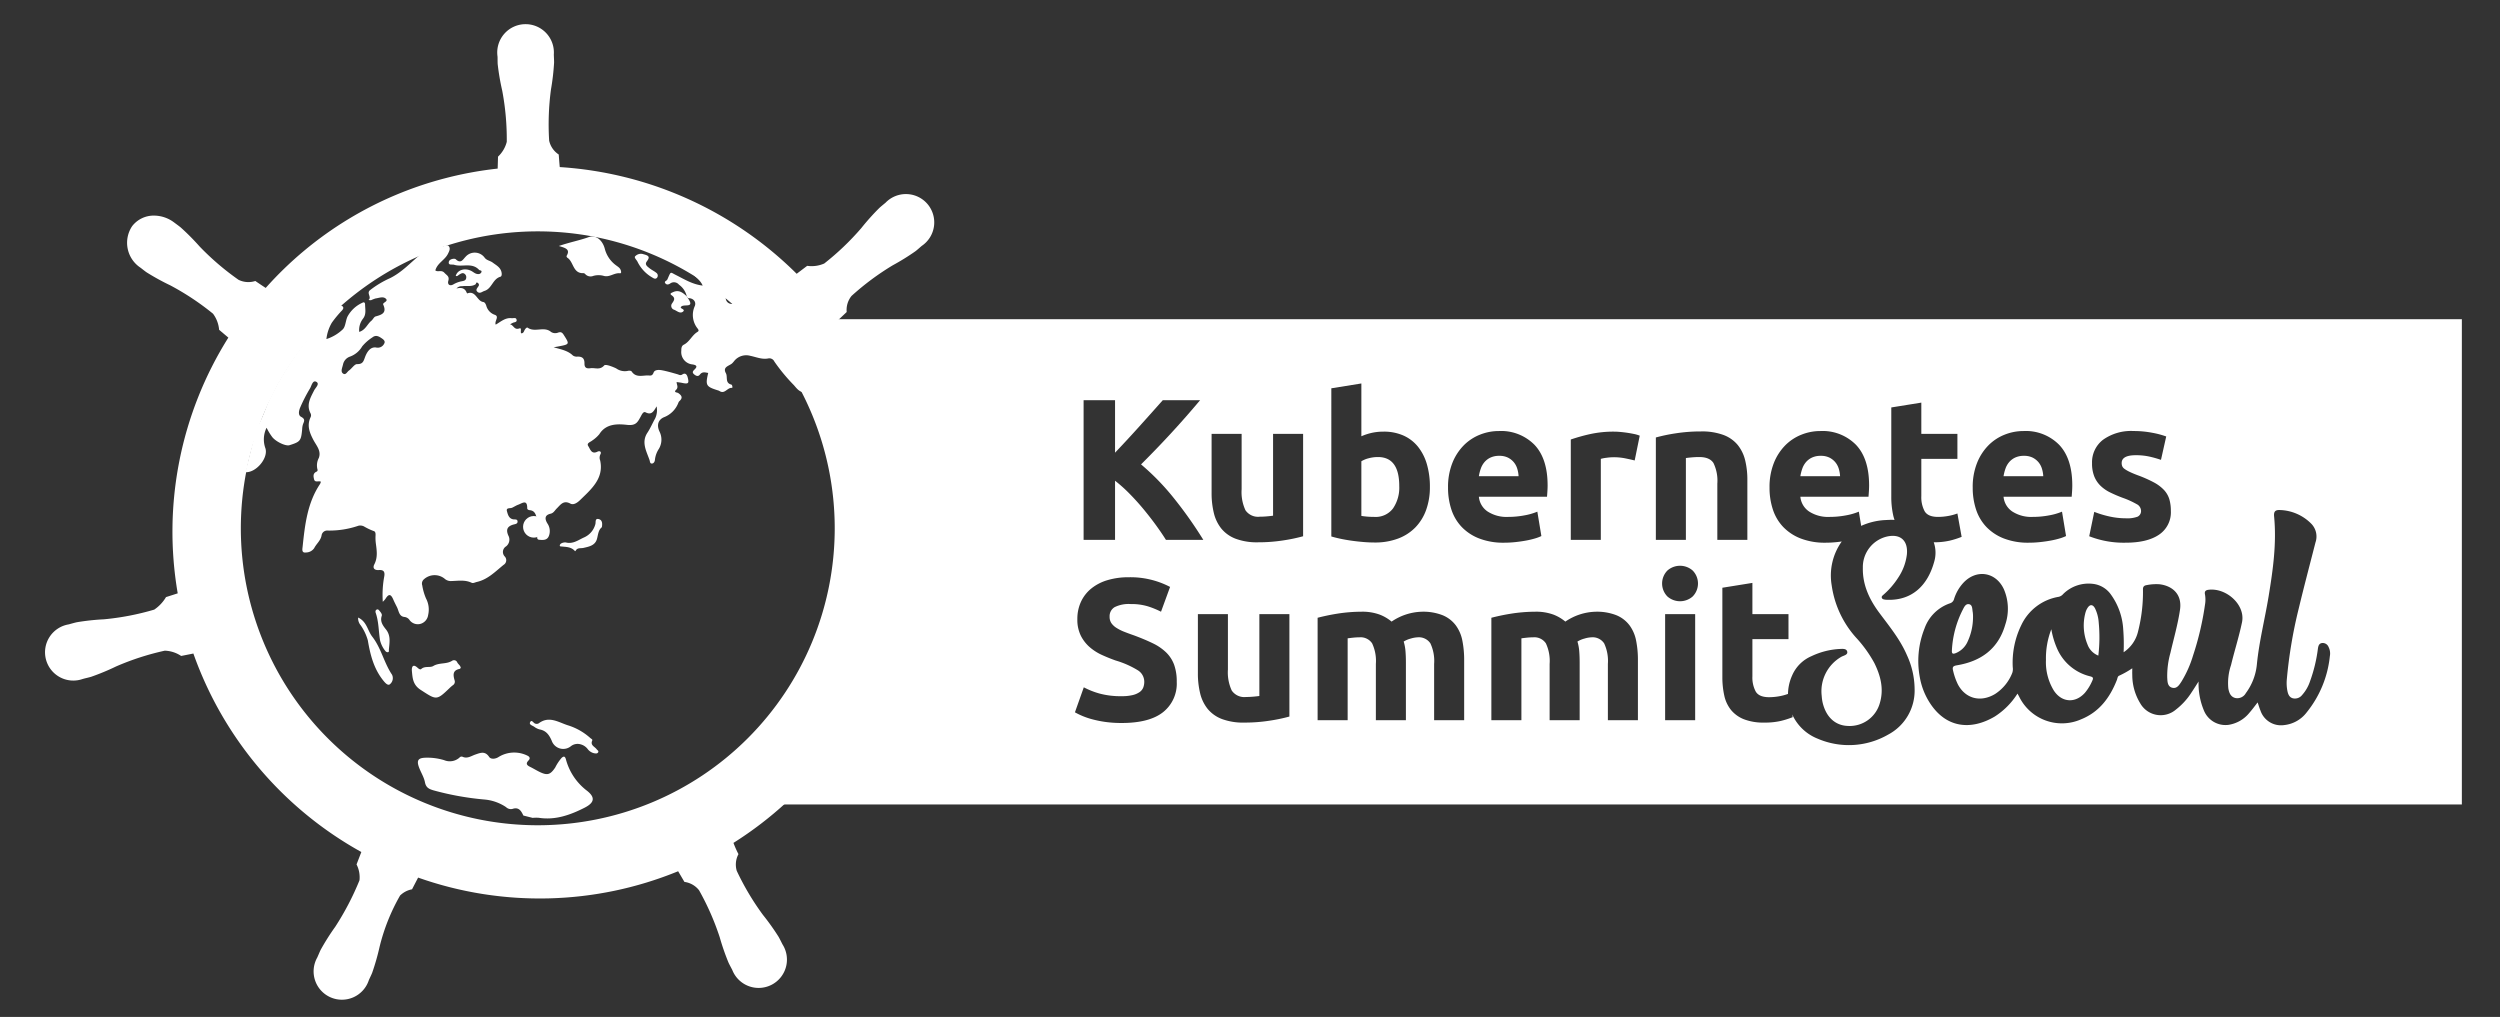 <svg id="Layer_1" data-name="Layer 1" xmlns="http://www.w3.org/2000/svg" viewBox="0 0 590 240"><rect x="0" y="0" width="590" height="240" fill="#333333" stroke="none"/><defs><style>.cls-1{fill:#fff;}</style></defs><title>kubernetes-summit-seoul-white</title><path class="cls-1" d="M324.373,121.989a5.095,5.095,0,0,0,4.377-1.998,8.687,8.687,0,0,0,1.474-5.28v0q0-6.85-5.042-6.85a8.376,8.376,0,0,0-2.164.285,6.174,6.174,0,0,0-1.737.714V121.751q.523.095,1.332.166Q323.421,121.989,324.373,121.989Z"/><path class="cls-1" d="M433.95,110.62a4.416,4.416,0,0,0-.809-1.523,4.318,4.318,0,0,0-1.38-1.094,4.496,4.496,0,0,0-2.069-.428,4.765,4.765,0,0,0-2.046.404,4.233,4.233,0,0,0-1.427,1.071,4.808,4.808,0,0,0-.88,1.546,10.153,10.153,0,0,0-.452,1.784h9.372A7.426,7.426,0,0,0,433.95,110.62Z"/><path class="cls-1" d="M358.075,110.62a4.393,4.393,0,0,0-.808-1.523,4.319,4.319,0,0,0-1.38-1.094,4.497,4.497,0,0,0-2.07-.428,4.763,4.763,0,0,0-2.045.404,4.221,4.221,0,0,0-1.427,1.071,4.808,4.808,0,0,0-.88,1.546,10.154,10.154,0,0,0-.452,1.784h9.372A7.311,7.311,0,0,0,358.075,110.62Z"/><path class="cls-1" d="M481.901,110.62a4.414,4.414,0,0,0-.809-1.523,4.319,4.319,0,0,0-1.38-1.094,4.495,4.495,0,0,0-2.069-.428,4.765,4.765,0,0,0-2.046.404,4.234,4.234,0,0,0-1.427,1.071,4.808,4.808,0,0,0-.88,1.546,10.153,10.153,0,0,0-.452,1.784H482.21A7.426,7.426,0,0,0,481.901,110.62Z"/><path class="cls-1" d="M461.511,154.156a5.188,5.188,0,0,0,2.712-2.454,13.781,13.781,0,0,0,1.411-6.121,7.478,7.478,0,0,0-.068-1.128c-.142-.699-.019-1.706-.879-1.863-.83-.152-1.186.759-1.521,1.397a23.696,23.696,0,0,0-2.519,9.514C460.592,154.29,460.89,154.387,461.511,154.156Z"/><path class="cls-1" d="M187.363,75.334l20.458,60.097L173.462,189.858H580.998V75.334Zm316.872,43.633a20.057,20.057,0,0,0-3.187-1.451,32.294,32.294,0,0,1-3.021-1.284,8.862,8.862,0,0,1-2.307-1.594,6.441,6.441,0,0,1-1.475-2.212,8.173,8.173,0,0,1-.523-3.092,6.685,6.685,0,0,1,2.617-5.566,11.382,11.382,0,0,1,7.183-2.045,23.098,23.098,0,0,1,4.376.404,20.483,20.483,0,0,1,3.33.88l-1.237,5.518a26.071,26.071,0,0,0-2.689-.761,14.615,14.615,0,0,0-3.258-.333q-3.331,0-3.33,1.855a1.909,1.909,0,0,0,.143.761,1.617,1.617,0,0,0,.571.642,7.922,7.922,0,0,0,1.166.669q.737.36,1.878.791a29.227,29.227,0,0,1,3.853,1.703,9.23,9.23,0,0,1,2.403,1.812,5.61,5.61,0,0,1,1.237,2.16,9.565,9.565,0,0,1,.357,2.752,6.343,6.343,0,0,1-2.783,5.601q-2.783,1.898-7.873,1.898a22.225,22.225,0,0,1-8.611-1.522l1.189-5.756a23.202,23.202,0,0,0,3.71,1.118,18.009,18.009,0,0,0,3.759.405,7.066,7.066,0,0,0,2.758-.381,1.47,1.47,0,0,0,.809-1.474A1.809,1.809,0,0,0,504.235,118.968Zm-37.651-9.704a12.464,12.464,0,0,1,2.687-4.162,11.174,11.174,0,0,1,3.829-2.521,11.995,11.995,0,0,1,4.448-.856,11.06,11.06,0,0,1,8.42,3.258q3.091,3.259,3.092,9.585c0,.412-.017.865-.048,1.356q-.048.738-.095,1.308h-16.079a4.711,4.711,0,0,0,2.046,3.473,8.221,8.221,0,0,0,4.852,1.284,20.511,20.511,0,0,0,3.83-.357,14.418,14.418,0,0,0,3.069-.88l.951,5.756a9.81,9.81,0,0,1-1.522.571,19.975,19.975,0,0,1-2.118.499q-1.166.214-2.497.357a24.983,24.983,0,0,1-2.664.143,15.763,15.763,0,0,1-5.875-.999,11.432,11.432,0,0,1-4.139-2.735,10.856,10.856,0,0,1-2.426-4.115,16.307,16.307,0,0,1-.784-5.138A15.279,15.279,0,0,1,466.583,109.264Zm-152.39-17.625,7.088-1.141v12.463a13.29,13.29,0,0,1,2.474-.809,12.714,12.714,0,0,1,2.759-.285,11.299,11.299,0,0,1,4.71.928,9.219,9.219,0,0,1,3.424,2.64,11.868,11.868,0,0,1,2.093,4.115,18.774,18.774,0,0,1,.714,5.352,15.816,15.816,0,0,1-.881,5.423,11.447,11.447,0,0,1-2.544,4.139,11.173,11.173,0,0,1-4.092,2.64,15.362,15.362,0,0,1-5.518.928q-1.284,0-2.687-.119-1.404-.119-2.759-.309-1.357-.191-2.593-.452-1.238-.261-2.188-.547Zm-58.464,2.807h7.421v12.39q2.861-3.006,5.815-6.288,2.952-3.281,5.454-6.102h8.806q-3.365,4.008-6.771,7.707-3.404,3.699-7.167,7.445a56.555,56.555,0,0,1,7.631,7.828,97.741,97.741,0,0,1,7.067,9.987l-8.822-0q-1.003-1.608-2.362-3.478-1.36-1.868-2.931-3.768-1.57-1.897-3.287-3.639a35.144,35.144,0,0,0-3.432-3.077v13.962h-7.421Zm18.743,73.636q-3.235,2.545-9.752,2.545a27.152,27.152,0,0,1-3.949-.262,25.582,25.582,0,0,1-3.116-.642,17.846,17.846,0,0,1-2.331-.809,17.61,17.61,0,0,1-1.641-.808l2.093-5.899a18.615,18.615,0,0,0,3.639,1.451,18.884,18.884,0,0,0,5.304.642,10.719,10.719,0,0,0,2.593-.262,4.775,4.775,0,0,0,1.641-.714,2.392,2.392,0,0,0,.856-1.071,3.82,3.82,0,0,0,.238-1.38,3.188,3.188,0,0,0-1.522-2.687,21.765,21.765,0,0,0-5.233-2.307q-1.618-.571-3.235-1.308a11.896,11.896,0,0,1-2.901-1.855,8.857,8.857,0,0,1-2.093-2.711,8.489,8.489,0,0,1-.808-3.877,9.599,9.599,0,0,1,.856-4.115,8.794,8.794,0,0,1,2.426-3.116,11.106,11.106,0,0,1,3.806-1.974,17.094,17.094,0,0,1,5.043-.69,20.163,20.163,0,0,1,9.752,2.283l-2.14,5.851a20.355,20.355,0,0,0-3.069-1.261,13.302,13.302,0,0,0-4.067-.547,7.463,7.463,0,0,0-3.829.738,2.488,2.488,0,0,0-1.165,2.26,2.608,2.608,0,0,0,.428,1.522,4.163,4.163,0,0,0,1.214,1.118,10.584,10.584,0,0,0,1.808.904q1.022.405,2.26.833,2.569.952,4.472,1.879a11.963,11.963,0,0,1,3.163,2.164,7.85,7.85,0,0,1,1.879,2.902,11.671,11.671,0,0,1,.618,4.043A8.587,8.587,0,0,1,274.472,168.081Zm29.826,1.023a39.526,39.526,0,0,1-4.662.975,38.392,38.392,0,0,1-5.994.452,14.229,14.229,0,0,1-5.304-.856,8.042,8.042,0,0,1-3.354-2.403,9.357,9.357,0,0,1-1.76-3.686,19.797,19.797,0,0,1-.524-4.709V144.938H289.789v13.082a10.14,10.14,0,0,0,.904,4.948,3.594,3.594,0,0,0,3.378,1.522q.76,0,1.617-.071.856-.071,1.522-.166v-19.314h7.088Zm3.235-42.548a39.527,39.527,0,0,1-4.662.975,38.389,38.389,0,0,1-5.994.452,14.229,14.229,0,0,1-5.304-.856,8.043,8.043,0,0,1-3.354-2.403,9.356,9.356,0,0,1-1.76-3.686,19.794,19.794,0,0,1-.524-4.709V102.389h7.088v13.082a10.14,10.14,0,0,0,.904,4.948,3.594,3.594,0,0,0,3.378,1.522q.76,0,1.617-.072.856-.07,1.522-.166v-19.314h7.088Zm38.008,43.404h-7.088V156.688a9.776,9.776,0,0,0-.88-4.852,3.265,3.265,0,0,0-3.021-1.427,6.393,6.393,0,0,0-1.594.285,6.224,6.224,0,0,0-1.689.714,10.864,10.864,0,0,1,.428,2.307q.095,1.213.095,2.593v13.653h-7.088V156.688a9.777,9.777,0,0,0-.88-4.852,3.264,3.264,0,0,0-3.02-1.427c-.445,0-.904.024-1.38.071q-.713.072-1.38.167v19.313h-7.088V145.794q.903-.237,2.117-.5,1.213-.26,2.569-.475,1.356-.215,2.783-.333,1.427-.118,2.807-.119a11.805,11.805,0,0,1,4.401.69,9.943,9.943,0,0,1,2.782,1.641,13.259,13.259,0,0,1,7.136-2.331,12.502,12.502,0,0,1,4.924.833,7.412,7.412,0,0,1,3.067,2.354,8.89,8.89,0,0,1,1.57,3.616,23.292,23.292,0,0,1,.429,4.662Zm-.595-45.616a10.854,10.854,0,0,1-2.426-4.115,16.308,16.308,0,0,1-.784-5.138,15.304,15.304,0,0,1,1.022-5.828,12.485,12.485,0,0,1,2.689-4.162,11.169,11.169,0,0,1,3.83-2.521,11.984,11.984,0,0,1,4.447-.856,11.058,11.058,0,0,1,8.42,3.258q3.091,3.259,3.092,9.586c0,.412-.017.865-.048,1.356q-.048.738-.095,1.308h-16.079a4.707,4.707,0,0,0,2.046,3.473,8.222,8.222,0,0,0,4.853,1.284,20.5,20.5,0,0,0,3.829-.357,14.436,14.436,0,0,0,3.069-.88l.951,5.756a9.803,9.803,0,0,1-1.522.571,19.975,19.975,0,0,1-2.118.499q-1.166.214-2.498.357a24.914,24.914,0,0,1-2.663.143,15.761,15.761,0,0,1-5.875-.999A11.43,11.43,0,0,1,344.946,124.344Zm41.601,45.616h-7.088V156.688a9.791,9.791,0,0,0-.88-4.852,3.265,3.265,0,0,0-3.021-1.427,6.393,6.393,0,0,0-1.594.285,6.207,6.207,0,0,0-1.689.714,10.864,10.864,0,0,1,.428,2.307q.095,1.213.095,2.593v13.653h-7.088V156.688a9.776,9.776,0,0,0-.88-4.852,3.264,3.264,0,0,0-3.021-1.427c-.445,0-.903.024-1.379.071q-.715.072-1.381.167v19.313h-7.087V145.794q.904-.237,2.117-.5,1.212-.26,2.569-.475,1.355-.215,2.783-.333,1.426-.118,2.806-.119a11.8,11.8,0,0,1,4.401.69,9.939,9.939,0,0,1,2.783,1.641,13.25,13.25,0,0,1,7.136-2.331,12.502,12.502,0,0,1,4.924.833,7.425,7.425,0,0,1,3.069,2.354,8.904,8.904,0,0,1,1.569,3.616,23.287,23.287,0,0,1,.429,4.662Zm-.763-61.291q-.952-.237-2.235-.5a13.894,13.894,0,0,0-2.759-.262,12.893,12.893,0,0,0-1.594.119,9.353,9.353,0,0,0-1.403.262v19.123h-7.088V103.722a42.762,42.762,0,0,1,4.495-1.261,25.931,25.931,0,0,1,5.781-.595q.57,0,1.38.072.807.072,1.617.19.808.119,1.617.285a7.695,7.695,0,0,1,1.38.405Zm7.185,61.291V144.938h7.088l0,25.022Zm6.493-29.185a4.512,4.512,0,0,1-5.947,0,4.365,4.365,0,0,1,0-6.136,4.512,4.512,0,0,1,5.947,0,4.362,4.362,0,0,1,0,6.136Zm4.923-31.488q-.904-1.427-3.377-1.427-.763,0-1.618.071-.856.071-1.522.167v19.313h-7.088V103.246a39.598,39.598,0,0,1,4.661-.975,38.31,38.31,0,0,1,5.994-.452,14.605,14.605,0,0,1,5.304.833,7.981,7.981,0,0,1,3.355,2.354,9.203,9.203,0,0,1,1.76,3.616,19.265,19.265,0,0,1,.523,4.662v14.129h-7.088V114.14A9.555,9.555,0,0,0,404.385,109.288Zm41.185,64.098a18.58,18.58,0,0,1-16.609.939,11.068,11.068,0,0,1-5.998-5.718l.116.64a20.014,20.014,0,0,1-2.854.904,16.648,16.648,0,0,1-3.853.381,12.69,12.69,0,0,1-4.805-.785,7.541,7.541,0,0,1-3.044-2.188,8.136,8.136,0,0,1-1.594-3.402,20.044,20.044,0,0,1-.452-4.424l-0-21.026,7.088-1.141v7.373h8.516v5.899h-8.516v8.8a6.999,6.999,0,0,0,.785,3.568q.785,1.333,3.164,1.332a13.578,13.578,0,0,0,2.355-.214,12.137,12.137,0,0,0,2.096-.557,11.066,11.066,0,0,1,.774-3.876q.091-.228.192-.453a8.676,8.676,0,0,1,4.613-4.598,17.584,17.584,0,0,1,6.535-1.677c.67-.017,1.653-.176,1.859.595.206.768-.766.931-1.324,1.216A9.362,9.362,0,0,0,429.923,164.231a10.242,10.242,0,0,0,.201,1.507c.797,3.473,2.981,5.494,6.01,5.586a7.391,7.391,0,0,0,7.467-5.26c1.057-3.398.245-6.556-1.266-9.61a30.042,30.042,0,0,0-4.38-6.059,23.342,23.342,0,0,1-5.677-12.253,13.817,13.817,0,0,1,2.376-10.351c-.375.052-.758.101-1.156.144a24.952,24.952,0,0,1-2.664.143,15.762,15.762,0,0,1-5.875-.999,11.431,11.431,0,0,1-4.139-2.735,10.856,10.856,0,0,1-2.426-4.115,16.307,16.307,0,0,1-.784-5.138,15.279,15.279,0,0,1,1.023-5.828,12.464,12.464,0,0,1,2.687-4.162,11.176,11.176,0,0,1,3.829-2.521,11.995,11.995,0,0,1,4.448-.856,11.06,11.06,0,0,1,8.42,3.258q3.091,3.259,3.092,9.586c0,.412-.017.865-.048,1.356q-.048.738-.095,1.308h-16.079a4.711,4.711,0,0,0,2.046,3.473,8.221,8.221,0,0,0,4.852,1.284,20.512,20.512,0,0,0,3.83-.357,14.414,14.414,0,0,0,3.069-.88l.555,3.357a15.537,15.537,0,0,1,5.674-1.372c.429-.025.859-.042,1.191-.058.337-.009.672.006,1.008.018a8.119,8.119,0,0,1-.316-1.089,20.044,20.044,0,0,1-.452-4.424l-0-21.026,7.088-1.141v7.373h8.516v5.899h-8.516v8.8a6.999,6.999,0,0,0,.785,3.568q.785,1.333,3.164,1.332a13.585,13.585,0,0,0,2.355-.214,12.142,12.142,0,0,0,2.212-.595l.998,5.518a20.015,20.015,0,0,1-2.854.904,16.641,16.641,0,0,1-3.727.376,7.46,7.46,0,0,1,.108,4.579c-1.527,5.577-5.158,9.097-10.865,9.003a4.818,4.818,0,0,1-.701-.038c-.303-.05-.657-.088-.786-.412-.145-.365.172-.57.398-.772a18.656,18.656,0,0,0,3.501-4.076,12.495,12.495,0,0,0,2.007-5.44c.311-3.295-1.584-4.947-4.818-4.171a7.399,7.399,0,0,0-5.576,7.351c-.09,4.068,1.571,7.522,3.923,10.676,2.382,3.193,4.912,6.277,6.499,9.985a19.398,19.398,0,0,1,1.793,7.933A11.749,11.749,0,0,1,445.57,173.385Zm104.273-18.511a25.15,25.15,0,0,1-5.458,13.237,7.683,7.683,0,0,1-5.372,3.013,5.111,5.111,0,0,1-5.538-3.415c-.251-.596-.429-1.222-.676-1.937-.677.858-1.261,1.674-1.923,2.422a7.874,7.874,0,0,1-4.956,2.872,5.494,5.494,0,0,1-5.82-3.447,16.349,16.349,0,0,1-1.235-6.79c-.64.996-1.135,1.801-1.663,2.583a15.982,15.982,0,0,1-3.693,4.053,5.543,5.543,0,0,1-8.42-1.494,12.807,12.807,0,0,1-1.872-6.682c-.023-.467-.003-.935-.003-1.574a20.98,20.98,0,0,1-3.104,1.753c-.372.151-.386.651-.528,1.01-1.639,4.145-4.13,7.532-8.409,9.266a11.229,11.229,0,0,1-14.652-5.338c-.107-.203-.221-.403-.394-.717a17.447,17.447,0,0,1-5.356,5.405c-5.605,3.318-11.691,2.852-15.607-3.655a16.358,16.358,0,0,1-2.101-5.679,20.724,20.724,0,0,1,1.11-11.398,9.684,9.684,0,0,1,6.033-5.984,1.42,1.42,0,0,0,.961-1.046,10.039,10.039,0,0,1,2.215-3.82c3.08-3.259,7.63-2.541,9.523,1.528a11.656,11.656,0,0,1,.339,8.364c-1.638,5.713-5.708,8.647-11.371,9.6-.919.155-1.185.375-.937,1.306a15.013,15.013,0,0,0,1.117,3.192c1.791,3.4,5.372,4.331,8.792,2.276a10.463,10.463,0,0,0,4.065-5.016,2.854,2.854,0,0,0,.101-1.268,20.205,20.205,0,0,1,2.028-9.993,11.915,11.915,0,0,1,8.82-6.654,1.954,1.954,0,0,0,1.059-.664,8.52,8.52,0,0,1,7.086-2.385,6.029,6.029,0,0,1,4.189,2.543,15.507,15.507,0,0,1,2.886,8.171,44.665,44.665,0,0,1,.094,5.418,8.06,8.06,0,0,0,3.401-4.882,37.662,37.662,0,0,0,1.167-9.86c-.035-.701.229-1.007.873-1.101a11.481,11.481,0,0,1,3.029-.201c2.824.333,5.403,2.18,4.837,6.02-.508,3.447-1.48,6.784-2.26,10.167a20.175,20.175,0,0,0-.757,5.786c.059.946.025,2.155,1.184,2.449,1.14.29,1.715-.749,2.237-1.553a26.215,26.215,0,0,0,2.688-6.086,69.092,69.092,0,0,0,2.821-12.064,6.863,6.863,0,0,0-.021-2.332c-.135-.684.119-.993.829-1.084,4.163-.531,8.776,3.531,7.911,7.68-.711,3.411-1.773,6.71-2.587,10.082a13.222,13.222,0,0,0-.638,5.539c.184,1.005.526,1.937,1.618,2.233a2.298,2.298,0,0,0,2.507-1.137,13.53,13.53,0,0,0,2.61-6.801c.534-5.415,1.888-10.684,2.768-16.036,1.028-6.257,1.914-12.52,1.296-18.882-.112-1.15.281-1.556,1.4-1.499a10.871,10.871,0,0,1,7.338,3.195,4.307,4.307,0,0,1,1.03,4.447c-1.332,5.217-2.713,10.423-3.968,15.658a109.998,109.998,0,0,0-2.794,16.617,9.683,9.683,0,0,0,.117,2.685c.153.769.393,1.559,1.272,1.819a2.137,2.137,0,0,0,2.208-.754,9.166,9.166,0,0,0,1.866-3.221,35.396,35.396,0,0,0,1.869-7.721c.093-.615.224-1.2.923-1.331a1.483,1.483,0,0,1,1.596.939A3.376,3.376,0,0,1,549.843,154.874Z"/><path class="cls-1" d="M494.437,143.595c-.53-1.01-1.233-1.027-1.819-.057a4.035,4.035,0,0,0-.456,1.067,11.698,11.698,0,0,0,.47,7.442,4.444,4.444,0,0,0,2.574,2.675v0a36.439,36.439,0,0,0,.085-7.87A9,9,0,0,0,494.437,143.595Z"/><path class="cls-1" d="M493.244,159.607a11.414,11.414,0,0,1-7.68-6.346,19.723,19.723,0,0,1-1.452-4.756l-0.0 0a18.992,18.992,0,0,0-1.268,7.242,12.842,12.842,0,0,0,1.885,7.265c1.88,2.81,5.056,3.004,7.318.482a11.593,11.593,0,0,0,1.753-2.891C494.118,159.93,493.864,159.764,493.244,159.607Z"/><path class="cls-1" d="M240.158,141.426a6.678,6.678,0,0,0-1.211-.242c-.571-.115-1.387-.317-1.946-.405a56.17,56.17,0,0,0-6.388-.342A62.197,62.197,0,0,1,218.634,138.802a7.478,7.478,0,0,1-2.945-2.809l-2.706-.709a86.429,86.429,0,0,0-15.462-59.47c.67-.642,1.94-1.829,2.298-2.178a5.261,5.261,0,0,1,1.146-3.799,62.247,62.247,0,0,1,9.702-7.215,55.3,55.3,0,0,0,5.438-3.373c.42-.33.992-.85,1.432-1.221a6.686,6.686,0,1,0-8.561-10.175c-.444.37-1.049.856-1.443,1.217a55.193,55.193,0,0,0-4.269,4.766,62.311,62.311,0,0,1-8.746,8.353,7.393,7.393,0,0,1-4.022.547l-2.482,1.875a87.173,87.173,0,0,0-55.913-25.181c-.085-.882-.204-2.481-.241-2.964a5.27,5.27,0,0,1-2.259-3.266,62.304,62.304,0,0,1,.428-12.083,55.332,55.332,0,0,0,.735-6.345c.006-.536-.046-1.314-.062-1.892a6.686,6.686,0,1,0-13.299.365c.002.063.017.122.021.185.009.552-0,1.22.03,1.702a55.926,55.926,0,0,0,1.078,6.301,62.21,62.21,0,0,1,1.066,12.039,7.252,7.252,0,0,1-2.066,3.496l-.082,2.818a86.771,86.771,0,0,0-11.972,2.172A85.564,85.564,0,0,0,62.706,67.951q-1.236-.804-2.45-1.64a5.253,5.253,0,0,1-3.959-.276,62.079,62.079,0,0,1-9.183-7.858A55.568,55.568,0,0,0,42.614,53.647c-.414-.336-1.046-.792-1.51-1.14a7.928,7.928,0,0,0-4.682-1.624,6.409,6.409,0,0,0-5.235,2.489,7.05,7.05,0,0,0,1.9,9.759l.104.07c.444.344.992.785,1.404,1.069a55.556,55.556,0,0,0,5.6,3.078,62.043,62.043,0,0,1,10.075,6.685,7.392,7.392,0,0,1,1.441,3.799l2.18,1.846a86.076,86.076,0,0,0-11.95,60.351l-2.762.885a9.196,9.196,0,0,1-2.78,2.956,62.082,62.082,0,0,1-11.866,2.286,55.579,55.579,0,0,0-6.366.686c-.508.108-1.212.307-1.764.461l-.058.014-.094.031a6.676,6.676,0,1,0,3.303,12.878l.099-.018c.044-.011.081-.034.125-.043.545-.139,1.231-.29,1.71-.434a56.074,56.074,0,0,0,5.903-2.447,62.296,62.296,0,0,1,11.501-3.724,7.376,7.376,0,0,1,3.859,1.247l2.886-.574a86.563,86.563,0,0,0,39.639,46.842l-1.133,2.932a6.601,6.601,0,0,1,.695,3.745,64.98,64.98,0,0,1-5.727,10.977,55.444,55.444,0,0,0-3.422,5.409c-.251.508-.566,1.284-.806,1.816A6.68,6.68,0,1,0,87.043,231.323l.011-.013-0-.016c.238-.527.577-1.219.777-1.711a54.996,54.996,0,0,0,1.755-6.146,46.522,46.522,0,0,1,4.827-12.084,5.406,5.406,0,0,1,2.828-1.476l1.434-2.766a86.082,86.082,0,0,0,61.365-1.498c.443.742,1.269,2.161,1.487,2.519a5.256,5.256,0,0,1,3.451,1.972,61.954,61.954,0,0,1,4.867,11.057,55.592,55.592,0,0,0,2.094,6.042c.229.486.599,1.168.868,1.683a6.683,6.683,0,1,0,11.868-6.007c-.268-.518-.638-1.276-.915-1.766a55.261,55.261,0,0,0-3.708-5.204,62.055,62.055,0,0,1-6.18-10.397,5.223,5.223,0,0,1,.405-3.937,22.878,22.878,0,0,1-1.18-2.653,86.559,86.559,0,0,0,37.03-49.252c.864.114,2.369.335,2.859.421a5.26,5.26,0,0,1,3.681-1.482,62.221,62.221,0,0,1,11.688,3.098,55.367,55.367,0,0,0,6.03,2.143c.484.113,1.172.214,1.727.321.046.011.088.031.132.041l.095.012a6.676,6.676,0,1,0,3.82-12.795ZM126.915,194.76a70.079,70.079,0,1,1,70.08-70.079A70.08,70.08,0,0,1,126.915,194.76Z"/><path class="cls-1" d="M60.505,101.125c1.527-2.42,2.237-5.21,3.536-7.741A74.668,74.668,0,0,1,79.174,72.891a7.029,7.029,0,0,1,.732-.629.674.674,0,0,1,.888-.004c.407.343.194.67-.053.975a25.858,25.858,0,0,0-2.442,2.945,9.769,9.769,0,0,0-1.266,3.841,10.03,10.03,0,0,0,3.834-2.264c.674-.63.678-1.987,1.117-2.989a7.456,7.456,0,0,1,3.559-3.326c.361-.207.61-.042.616.4.014,1.157.338,2.328-.51,3.397a4.342,4.342,0,0,0-.871,3.092c1.493-.457,1.904-1.847,2.869-2.632.371-.301.604-.911.998-1.019,1.496-.409,2.69-.835,1.789-2.801-.215-.47,1.271-.718.658-1.35-.64-.66-1.637-.201-2.47-.091a8.168,8.168,0,0,0-1.037.405,1.696,1.696,0,0,1-.599-.056c.788-.659-.528-1.565.32-2.291a22.921,22.921,0,0,1,4.773-2.862c2.77-1.385,4.759-3.588,7.031-5.481a8.162,8.162,0,0,1,3.725-1.672c.523-.113,1.055-.179,1.58-.283.507-.1,1.102-.574,1.502-.09.46.555.072,1.24-.205,1.801-.732,1.48-2.5,2.167-2.972,3.909.585.477,1.45-.203,2.144.568.548.608,1.234.806.915,1.906-.237.816.318,1.351,1.249.797A6.048,6.048,0,0,1,109,66.374c.475-.094.975-.174,1.03-.82a.971.971,0,0,0-.312-.868c-.477-.429-.882-.136-1.311.105-.262.147-.468.474-.85.334.365-1.418,2.132-1.982,3.676-1.181.518.269.95.732,1.585.735a.764.764,0,0,0,.794-.444c.165-.489-.377-.363-.547-.547-1.684-1.818-3.971-.587-5.886-1.201-.492-.158-1.451.217-1.251-.72.143-.671,1.372-.839,1.627-.59,1.212,1.182,1.735.005,2.329-.586a2.882,2.882,0,0,1,4.5.232c.489.648,1.302.701,1.897,1.152.724.549,1.563.968,1.948,1.863.227.527.293,1.355-.142,1.478-1.823.518-1.987,2.793-3.742,3.335-.547.169-1.058.715-1.626.257-.62-.5-.026-.951.215-1.39a.503.503,0,0,0-.116-.701l-.011-.008c-.484-.399-.406.185-.606.31-.963.605-2.085.27-3.131.426a1.642,1.642,0,0,0-1.342.537c1.142-.279,1.961-.09,2.378.911a.957.957,0,0,0,.152.261c2.04-.798,2.272,1.81,3.791,2.019.356.049.544.425.696.809a3.125,3.125,0,0,0,1.979,2.197c1.233.402-.088,1.478.261,2.337,1.2-.684,2.256-1.698,3.76-1.525.406.047.988-.227,1.147.283.225.718-.536.622-.91.834-.139.079-.283.147-.623.323.894.195.973,1.429,2.227.971.598-.219.19.753.392,1.15.578.053.651-.442.844-.785.168-.298.494-.684.713-.527,1.687,1.2,3.852-.41,5.505.995a1.81,1.81,0,0,0,1.708.145c.563-.169.882-.095,1.273.521,1.425,2.24,1.461,2.247-1.257,2.76-.255.048-.511.092-1.109.199,1.815.51,3.368.79,4.547,1.941a1.588,1.588,0,0,0,1.062.261c1.141-.039,1.69.414,1.672,1.607-.014.894.343,1.287,1.417,1.129,1.084-.159,2.194.532,3.246-.663.304-.345,1.931.278,2.828.711a3.486,3.486,0,0,0,2.72.587c.275-.086.795-.056.908.115.975,1.475,2.391.984,3.731.956.616-.013,1.121.256,1.464-.677.265-.723,1.304-.674,2.036-.532,1.207.235,2.394.584,3.579.921.395.112.682.374,1.169.054.662-.435,1.063-.046,1.254.669.383,1.435.175,1.649-1.328,1.317-.408-.09-.828-.126-1.28-.193.018.67.503,1.232-.137,1.847-.651.626.282.584.509.74.803.554,1.181,1.103.302,1.901a.996.996,0,0,0-.259.404,5.913,5.913,0,0,1-3.47,3.44c-1.392.656-1.645,1.941-.978,3.362a4.239,4.239,0,0,1-.141,4.054,5.827,5.827,0,0,0-.938,2.537c-.016.424-.237.917-.71.952-.489.036-.458-.519-.573-.846-.736-2.101-1.976-4.187-.492-6.436.715-1.083,1.208-2.272,1.837-3.392a4.548,4.548,0,0,0,.328-2.827c-.702,1.211-1.206,2.137-2.593,1.413-.557-.291-.904.551-1.195,1.071-.678,1.212-1.078,2.122-3.145,1.889-2.152-.242-4.989-.378-6.583,2.197a7.771,7.771,0,0,1-1.667,1.491c-.442.381-1.437.596-.924,1.355.442.654.717,1.991,2.143,1.282.585-.291,1.044.049.675.69a1.731,1.731,0,0,0-.028,1.389c.75,3.469-1.128,5.803-3.36,8-.458.451-.921.896-1.383,1.343-.646.626-1.542,1.237-2.29.832-1.654-.895-2.353.314-3.229,1.164-.453.44-.72,1.057-1.43,1.217-1.518.342-1.36,1.324-.753,2.314a3.193,3.193,0,0,1,.402,2.761c-.385,1.252-1.411,1.162-2.372,1.075-.482-.043-.538-.502-.355-.88.255-.526.25-1.164.707-1.602.239-.229.493-.766.347-.815-1.799-.595-.683-3.48-2.926-3.686-.259-.024-.578-.151-.575-.469.018-2.167-1.209-1.147-2.122-.819-.5.179-.952.487-1.438.711-.471.217-1.475-.079-1.224.825.204.734.424,1.718,1.459,1.913.402.076.991-.108,1.044.468.06.651-.622.657-1.041.785-1.393.426-1.727,1.186-1.143,2.56a2.007,2.007,0,0,1-.557,2.592,1.536,1.536,0,0,0-.268,2.379,1.279,1.279,0,0,1-.301,1.973c-1.946,1.575-3.711,3.442-6.303,4.024-.417.093-.851.372-1.242.186-1.607-.764-3.287-.421-4.944-.397a2.195,2.195,0,0,1-1.438-.575,3.751,3.751,0,0,0-4.84.14,1.332,1.332,0,0,0-.416,1.455,13.158,13.158,0,0,0,.887,3.083,5.593,5.593,0,0,1,.506,3.901,2.527,2.527,0,0,1-1.609,2.032,2.414,2.414,0,0,1-2.752-.794,1.657,1.657,0,0,0-1.237-.767c-1.281-.131-1.323-1.434-1.745-2.283-.3-.603-.621-1.215-.88-1.822-.643-1.503-1.168-1.271-1.881-.126a6.019,6.019,0,0,1-.601.651,23.974,23.974,0,0,1,.347-5.994c.204-1.163-.206-1.574-1.285-1.499-1.045.073-1.515-.456-1.057-1.348.855-1.665.568-3.332.344-5.036a9.884,9.884,0,0,1-.057-1.76c.023-.467-.003-.977-.476-1.073a14.548,14.548,0,0,1-2.293-1.101,1.975,1.975,0,0,0-1.243-.149,21.132,21.132,0,0,1-7.333,1.147,1.327,1.327,0,0,0-1.388,1.118c-.209,1.253-1.219,1.986-1.743,3.026a2.372,2.372,0,0,1-1.922,1.031c-1.082.161-.881-.747-.82-1.317.547-5.18,1.106-10.364,4.126-14.86a2.597,2.597,0,0,0,.19-.519c-.501-.311-1.394.309-1.609-.577-.165-.682-.297-1.402.561-1.791.301-.137.312-.36.212-.66a3.757,3.757,0,0,1,.351-2.587c.624-1.687-.589-2.924-1.279-4.242-.898-1.715-1.577-3.403-.685-5.323a1.024,1.024,0,0,0,.025-.934c-1.068-2.025-.044-3.7.829-5.438.324-.644,1.395-1.536.516-2.029-.833-.467-1.109.86-1.458,1.508a37.426,37.426,0,0,0-2.414,4.72c-.288.781-.409,1.671.295,2.039.914.479.788.923.472,1.639a4.08,4.08,0,0,0-.23,1.257c-.254,2.763-.426,2.988-2.994,3.795-.913.287-3.322-.875-4.133-2.005a14.101,14.101,0,0,1-1.274-2.114,6.192,6.192,0,0,0-.272,4.86c.721,2.322-2.25,5.816-4.738,5.627ZM80.944,86.062c-.225.894-.59,1.642 0,2.081.642.478.972-.394,1.403-.692.69-.477,1.311-1.538,1.939-1.521,1.373.037,1.518-.733,1.868-1.669.441-1.179,1.228-2.432,2.576-2.255a1.68,1.68,0,0,0,1.928-.889c.32-.511-.036-.903-.466-1.201-.726-.503-1.46-.974-2.323-.279a10.316,10.316,0,0,0-2.396,2.114,5.486,5.486,0,0,1-2.883,2.412A2.494,2.494,0,0,0,80.944,86.062Z"/><path class="cls-1" d="M123.514,192.467c-.52-1.108-1.089-2.089-2.617-1.547a1.659,1.659,0,0,1-1.485-.451,10.802,10.802,0,0,0-5.106-1.784,67.16,67.16,0,0,1-12.004-2.162c-1.032-.312-1.766-.617-2.014-1.91-.254-1.328-1.091-2.512-1.515-3.852-.497-1.57.296-1.853,1.424-1.934a13.731,13.731,0,0,1,4.612.565,3.436,3.436,0,0,0,3.616-.586.638.638,0,0,1,.722-.215c1.146.531,2.05-.188,3.044-.524,1.153-.39,2.264-.907,3.25.564.424.632,1.544.496,2.271-.011a7.017,7.017,0,0,1,6.928-.2c.547.372.387.738.085,1.054-.76.796-.314,1.171.43,1.533.722.352,1.407.779,2.127,1.134,1.884.929,2.58.728,3.747-1.002a10.623,10.623,0,0,1,1.506-2.271c.486-.432.784-.44,1.006.281a13.726,13.726,0,0,0,4.794,7.316c2.176,1.624,2.08,2.916-.398,4.17-3.378,1.71-6.888,2.971-10.796,2.364a8.386,8.386,0,0,0-1.438.019Z"/><path class="cls-1" d="M162.074,69.926a4.63,4.63,0,0,0-1.841-2.744,1.515,1.515,0,0,0-2.041-.297c-.38.273-.842.39-1.161-.004-.384-.475.255-.578.424-.858a5.107,5.107,0,0,0,.258-.575c.651-1.462.513-1.187,1.788-.551,1.954.975,3.864,2.2,6.324,2.503-.545-1.351-1.776-1.947-2.539-3.074.769-.318,1.21.162,1.676.403,2.271,1.172,3.942,3.122,5.954,4.632a.932.932,0,0,1,.362.839,1.401,1.401,0,0,0,1.668,1.5c1.638-.196,2.39.88,3.001,1.949a3.206,3.206,0,0,0,1.635,1.593,3.76,3.76,0,0,1,1.218,1.026,74.657,74.657,0,0,1,11.215,16.014l-.079.312c-1.243.032-1.915-.938-2.573-1.691a42.174,42.174,0,0,1-4.605-5.563,1.325,1.325,0,0,0-1.312-.776c-1.541.355-2.946-.297-4.356-.584a3.633,3.633,0,0,0-3.789,1.179,6.115,6.115,0,0,1-.529.604c-.741.624-2.285.82-1.463,2.311.478.867-.248,2.284,1.26,2.679.301.079.335.802.203.785-1.103-.139-1.727,1.566-2.965.747a1.77,1.77,0,0,0-.447-.179c-2.743-.867-2.916-1.176-2.222-4.091-.713-.114-1.382-.377-1.969.394-.436.572-.984.264-1.402-.105-.543-.479-.141-.814.221-1.179.745-.752.195-.979-.494-1.112a2.929,2.929,0,0,1-2.717-3.127q.005-.067.012-.134c-.007-.57.056-1.139.586-1.402,1.35-.671,1.897-2.164,3.124-2.951.299-.192.546-.317.162-.836a5.082,5.082,0,0,1-.693-5.324c.394-.966-.297-1.922-1.626-1.875Z"/><path class="cls-1" d="M131.89,58.056c2.639-.912,4.867-1.308,6.997-2.079,1.862-.674,3.398.877,3.872,2.835a6.982,6.982,0,0,0,2.652,3.823c.433.327.888.574,1.081,1.117.113.319.205.789-.213.742-1.357-.156-2.464,1.057-3.882.589a4.573,4.573,0,0,0-2.384.031,1.689,1.689,0,0,1-1.899-.431.604.604,0,0,0-.417-.219c-2.541.111-2.287-2.697-3.809-3.647-.109-.068-.224-.337-.176-.416C134.654,58.834,133.456,58.518,131.89,58.056Z"/><path class="cls-1" d="M108.736,157.645c-.097.084-.168.197-.258.215-1.736.342-1.539,1.499-1.179,2.743a.975.975,0,0,1-.431,1.117,7.763,7.763,0,0,0-.73.627c-3.148,3.04-3.143,2.871-6.865.461-1.845-1.195-1.907-2.769-2.067-4.452-.081-.849.167-1.841,1.357-.751.247.226.614.495.848.282.857-.781,2.083-.25,2.833-.704,1.413-.855,3.09-.376,4.442-1.231a.821.821,0,0,1,1.229.376C108.15,156.796,108.702,157.066,108.736,157.645Z"/><path class="cls-1" d="M137.088,175.681a2.565,2.565,0,0,0-2.413.468,2.875,2.875,0,0,1-4.459-1.31c-.595-1.378-1.312-2.41-2.88-2.697a3.653,3.653,0,0,1-1.286-.645c-.41-.276-1.255-.474-.936-1.07.371-.693.744.174,1.126.313a.95.95,0,0,0,.922-.05c2.399-1.791,4.583-.265,6.791.461a14.194,14.194,0,0,1,5.358,3.021c.192.179.579.329.467.568-.539,1.153.569,1.448,1.022,2.076.175.243.589.403.336.775-.204.299-.577.227-.893.183A2.654,2.654,0,0,1,138.666,176.741,3.093,3.093,0,0,0,137.088,175.681Z"/><path class="cls-1" d="M84.521,145.743c2.074.964,2.221,3.091,3.334,4.514,2.113,2.701,2.757,6.151,4.656,8.96a1.845,1.845,0,0,1-.427,2.206c-.475.498-1.099-.171-1.522-.685-2.308-2.799-3.157-6.087-3.753-9.604a11.628,11.628,0,0,0-1.698-3.579A2.548,2.548,0,0,1,84.521,145.743Z"/><path class="cls-1" d="M142.033,124.428c-.882.711-.868,1.826-1.17,2.829-.458,1.522-1.949,1.763-3.154,2.046-.685.161-1.438-.125-1.87.695a.24.24,0,0,1-.129.08c-.914-1.077-2.181-.987-3.413-1.131-.358-.042-.147-.568.167-.704a1.854,1.854,0,0,1,1.073-.225c1.709.451,2.973-.61,4.364-1.213a4.723,4.723,0,0,0,2.596-3.074c.153-.462-.134-1.457.794-1.231C142.159,122.713,142.192,123.568,142.033,124.428Z"/><path class="cls-1" d="M91.767,153.45c.072.224-.014.456-.245.471a.7.7,0,0,1-.537-.237,6.414,6.414,0,0,1-1.289-2.555c-.358-2.156-.299-4.377-1.023-6.476-.11-.318-.082-.678.286-.815.296-.111.474.162.645.366.281.336.618.758.486,1.146-.454,1.334.305,2.327.994,3.189C92.318,150.085,91.891,151.764,91.767,153.45Z"/><path class="cls-1" d="M162.074,69.926l.268.439c1.854,2.682-1.354,1.087-1.688,2.205-.039.272,1.186.463.517.988-.683.537-1.406-.184-2.07-.456a.958.958,0,0,1-.521-1.46c.525-.755.896-1.283-.097-1.973-.553-.384.021-.564.349-.718C160.206,68.305,161.153,69.068,162.074,69.926Z"/><path class="cls-1" d="M151.896,60.009c1.367.34,1.483.71.743,1.699-.541.723.123,1.168.581,1.546.531.439,1.19.724,1.717,1.167a.792.792,0,0,1,.125,1.113q-.018.022-.037.043c-.297.329-.705.165-1.024-.051a8.7,8.7,0,0,1-3.522-3.7c-.199-.475-.928-1.046-.559-1.361A1.855,1.855,0,0,1,151.896,60.009Z"/><circle class="cls-1" cx="125.994" cy="124.331" r="2.55"/></svg>